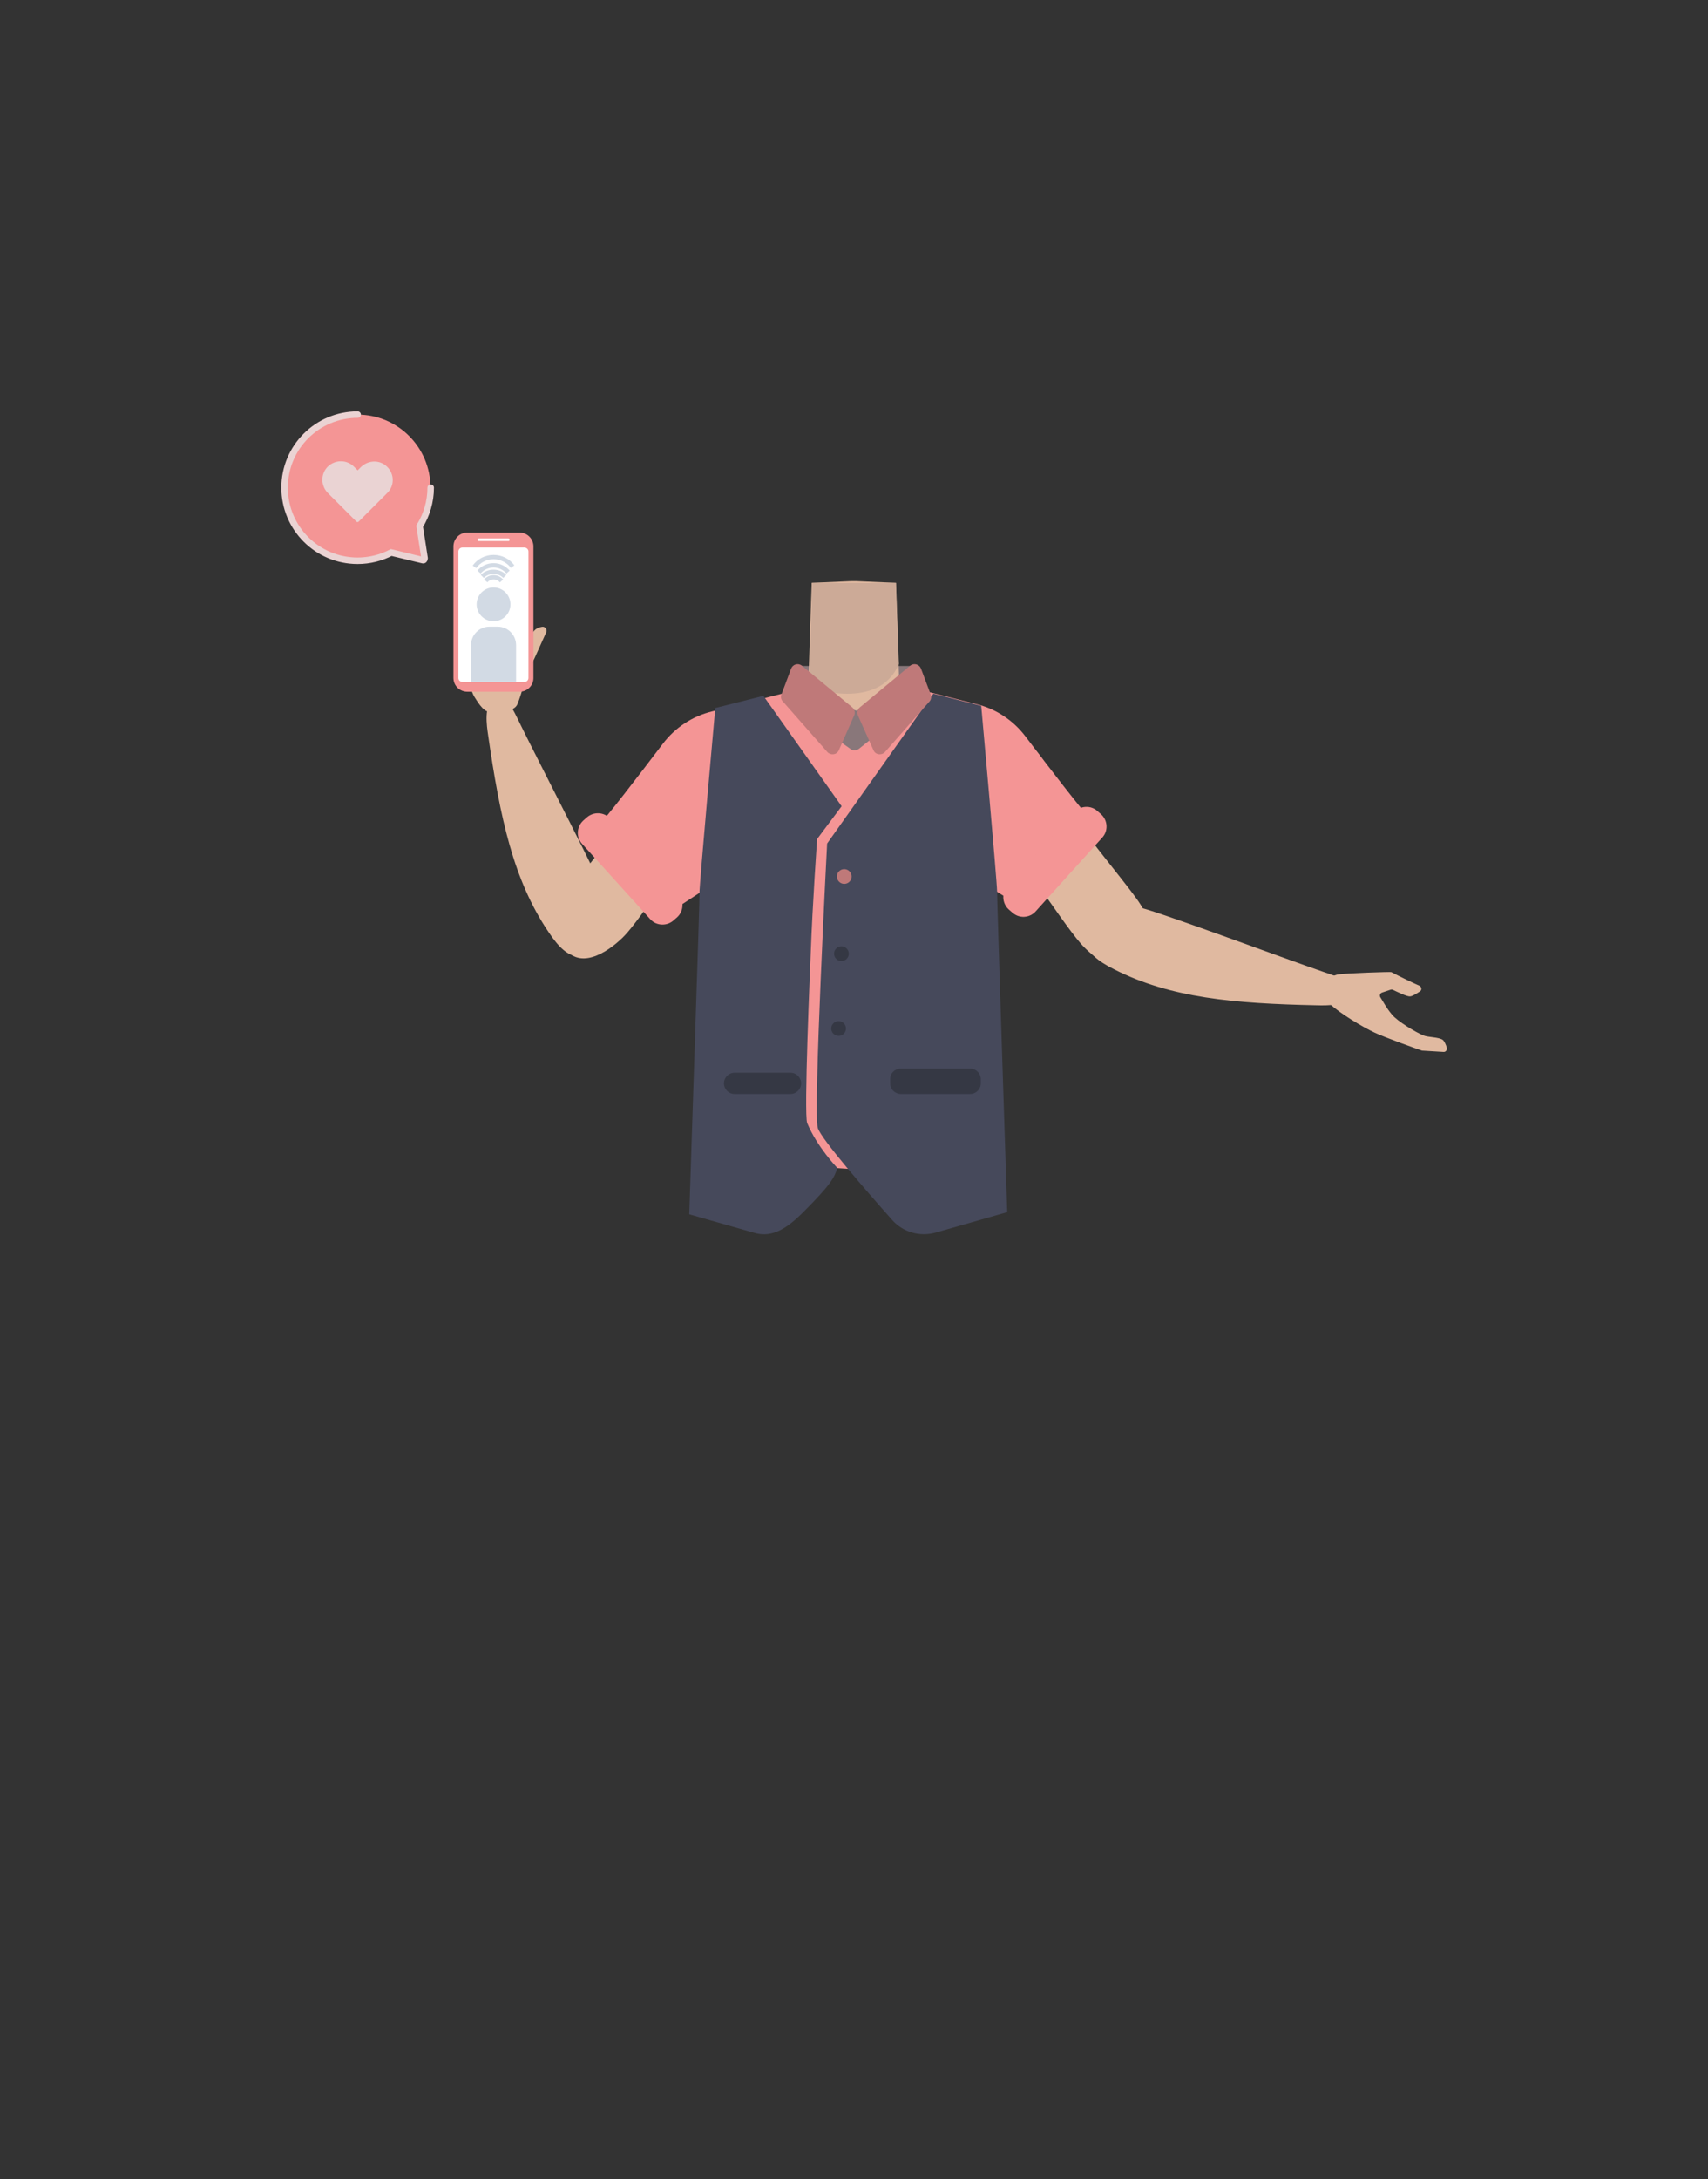 <?xml version="1.0" encoding="utf-8"?>
<!-- Generator: Adobe Illustrator 26.0.3, SVG Export Plug-In . SVG Version: 6.00 Build 0)  -->
<svg version="1.1" id="Calque_9" xmlns="http://www.w3.org/2000/svg" xmlns:xlink="http://www.w3.org/1999/xlink" x="0px" y="0px"
	 viewBox="0 0 788 1005" style="enable-background:new 0 0 788 1005;" xml:space="preserve">
<rect x="0" y="0" width="788" height="1005" fill="#333333" stroke="none"/>
<style type="text/css">
	.st0{fill:#89777A;}
	.st1{fill:#E0B9A0;}
	.st2{fill:#CCAA97;}
	.st3{fill:#F49595;}
	.st4{fill:#46495B;}
	.st5{fill:#353844;}
	.st6{fill:#BF7979;}
	.st7{fill:#FFFFFF;}
	.st8{fill:#D2DAE4;}
	.st9{fill:none;stroke:#D2DAE4;stroke-width:2;stroke-miterlimit:10;}
	.st10{fill:none;stroke:#EAD3D3;stroke-width:3;stroke-linecap:round;stroke-miterlimit:10;}
	.st11{fill:#EAD3D3;}
</style>
<path class="st0" d="M368.3,323.6l-1.8-16.5h56.9c0,0,4,11.6,3.8,11.4s-28,10.3-28.8,10S370.3,325.9,368.3,323.6z"/>
<path class="st1" d="M355,349c-4.3,21.5-18,24.7-25.9,30.9c-12.6,9.8-29.3,38.2-39.7,50.2c-4.9,5.7-18.5,17-27.1,9.2l0,0
	c-10.6-10.6-3-23.9,1.3-29.8c8.6-12,28.3-34.5,34.9-47.8c4.9-9.9,7.6-20.7,23.1-29.8c0,0,15.3-10.2,26.3-3
	C354.8,333.6,356.8,340.1,355,349L355,349z"/>
<path class="st1" d="M272.3,438.8c13.9-5.6,9.9-16.5,8.3-22.6c-1.7-6.5-32.3-65.3-40.2-81.5c-4.4-9.1-6.6-14.1-12.3-12
	c-5.1,1.9-3.5,12.2-2.9,16.3c5.5,38.1,11.6,66.7,27.8,90.7C263.4,445.5,268.6,440.3,272.3,438.8z"/>
<path class="st1" d="M433,354c4.3,21.5,18,24.7,25.9,30.9c12.6,9.8,29.3,38.2,39.7,50.2c4.9,5.7,18.5,17,27.1,9.2l0,0
	c10.7-10.6,3-23.9-1.3-29.8c-8.6-12-28.3-34.5-34.9-47.8c-4.9-9.9-7.6-20.7-23.1-29.8c0,0-15.3-10.2-26.3-3
	C433.2,338.6,431.3,345.1,433,354L433,354z"/>
<path class="st1" d="M502.8,429.1c3.9-14.5,15.2-11.8,21.4-11c6.7,0.9,68.8,24.1,85.8,29.9c9.6,3.3,14.8,4.8,13.4,10.7
	c-1.3,5.3-11.7,5-15.8,4.9c-38.5-0.8-67.5-3.4-93.4-16.5C497.2,438.7,501.8,432.9,502.8,429.1z"/>
<path class="st1" d="M641.9,448.3c4.2,2.2,9.8,4.9,13,6.3c1,0.5,1.2,2,0.2,2.6c-1.5,1-3.4,2.2-4.5,2.3c-1.4,0.2-6.2-2.2-7.9-3
	c-0.3-0.2-0.8-0.2-1.1-0.1l-3.9,1.3c-1,0.3-1.4,1.4-0.8,2.3c1.7,2.6,2.5,4.5,5.3,7.9c2.6,3.1,10.7,8,14.5,9.6c2.1,0.9,7.2,0.7,9,2.1
	c0.7,0.6,1.4,2.2,1.8,3.5c0.3,1-0.5,2.1-1.5,2l-9.8-0.6c-0.2,0-0.3,0-0.4-0.1c-1.9-0.6-16.7-5.9-21.6-8.2
	c-5.6-2.6-16.4-9.1-20.7-13.3c-1.4-1.4-4-4.1-3.1-8.1c0.8-3.4,4.3-4.7,6.7-5.4C620.6,448.8,641.7,448.1,641.9,448.3z"/>
<path class="st1" d="M394,419c-5.5-3.6-8-0.6-13.7,2.5c-9.8,5.3-15.8,23.7-26.7,26.2c-3.9,0.9-12.7-15.1-13.7-21.3
	c-1.5-9.3,2.5-27.5-8.4-36.9c-9.2-7.9-21.5-3.7-25.5-16.3c-7-22,13.5-38.5,23.4-42.3c15.2-5.9,37.1-5.1,43.5-14.2l0.9-27.7l0.7-20.2
	l18.3-0.8h2.2l18.3,0.8L414,289l0.9,27.7c6.4,9.1,28.4,8.4,43.5,14.2c10,3.9,30.4,20.4,23.4,42.3c-4,12.6-16.2,8.4-25.5,16.3
	c-10.9,9.3-6.9,27.5-8.4,36.9c-1,6.2-9.9,22.2-13.7,21.3c-10.8-2.5-16.9-20.9-26.7-26.2C402,418.4,399.5,415.4,394,419"/>
<path class="st2" d="M373.5,317c0,0,31.8,11.4,41.2-10.8l-1.3-37.4h-38.8L373.5,317z"/>
<path class="st3" d="M308.9,420.8c-1.8-1.8-36.1-37.9-32.6-40.5c2.4-1.8,19-23.5,29.5-37.3c5.6-7.4,13.6-12.7,22.6-14.9l32.4-8.2
	l28.7,48.1L308.9,420.8z"/>
<path class="st3" d="M359.8,326.9c-0.3-0.4,3.3-4.6,3.4-5s23.3,13.3,23.8,13.9s7.1,5.6,7.1,5.6s18.5-12.9,19.1-12.9
	s10.8,1.6,9.4,2.1s-14,209.6-14,209.6s-50.5-3.5-50.7-3.1C342.2,572.7,359.8,326.9,359.8,326.9z"/>
<path class="st3" d="M470,417.4c1.8-1.8,36.1-37.9,32.6-40.5c-2.4-1.8-19-23.5-29.5-37.3c-5.6-7.4-13.6-12.7-22.6-14.9l-32.4-8.2
	L389.5,368L470,417.4z"/>
<path class="st4" d="M352.2,320.9l36.1,50.9L377,386.9c0,0-2.1,28.8-3,53.7c-0.2,4.8-3.2,73.4-1.6,77.3
	c4.6,11.1,13.9,20.7,13.9,20.7c-1.3,4.3-2.6,7.3-16,20.7c-6.4,6.3-13.5,11.8-22.1,9.3L318,560c4.7-143.8,4.7-143.3,4.7-148.1
	c0-4.4,7.3-85.4,7.3-85.4L352.2,320.9z"/>
<path class="st4" d="M430.6,319.9l-49,69.1c0,0-6.5,124-4.3,131.2c1.6,5.1,22.4,29,34.3,42.4c5,5.7,12.9,7.9,20.2,5.8l32.9-9.4
	c0,0-4.7-143.7-4.7-148.1s-7.3-85.4-7.3-85.4L430.6,319.9z"/>
<path class="st5" d="M338.9,494.7h25.8c2.7,0,4.9,2.2,4.9,4.9l0,0c0,2.7-2.2,4.9-4.9,4.9h-25.8c-2.7,0-4.9-2.2-4.9-4.9l0,0
	C334,496.9,336.2,494.7,338.9,494.7z"/>
<path class="st5" d="M415.6,492.8h32c2.7,0,4.9,2.2,4.9,4.9v1.9c0,2.7-2.2,4.9-4.9,4.9h-32c-2.7,0-4.9-2.2-4.9-4.9v-1.9
	C410.6,495,412.8,492.8,415.6,492.8z"/>
<path class="st0" d="M386.2,341.1c0.2,0,3.8,2.6,6.2,4.3c1.2,0.9,2.8,0.8,3.9-0.1l7-5.6l-3.3-13.1l-5,1.1c0,0-6-2.2-6.8-1.1
	S386.2,341.1,386.2,341.1z"/>
<path class="st6" d="M360.5,320.3l4.5-12c0.8-2,3.3-2.7,5-1.3l23.2,19.2c1.1,0.9,1.4,2.4,0.9,3.7L387,346c-0.9,2.1-3.7,2.5-5.3,0.8
	l-20.6-23.4C360.3,322.6,360.1,321.3,360.5,320.3z"/>
<path class="st6" d="M429.4,320.3l-4.5-12c-0.8-2-3.3-2.7-5-1.3l-23.2,19.2c-1.1,0.9-1.4,2.4-0.9,3.7L403,346
	c0.9,2.1,3.7,2.5,5.3,0.8l20.6-23.4C429.6,322.6,429.8,321.3,429.4,320.3z"/>
<path class="st3" d="M269.1,378.4l1.6-1.4c3.1-2.8,8-2.6,10.8,0.5l31.4,34.7c2.8,3.1,2.6,8-0.5,10.8l-1.6,1.4
	c-3.1,2.8-8,2.6-10.8-0.5l-31.4-34.7C265.7,386.1,266,381.3,269.1,378.4z"/>
<path class="st3" d="M467,420.8l-1.6-1.4c-3.1-2.8-3.4-7.7-0.5-10.8l30.7-34c2.8-3.1,7.7-3.4,10.8-0.5l1.6,1.4
	c3.1,2.8,3.4,7.7,0.5,10.8l-30.7,34C475,423.4,470.2,423.7,467,420.8z"/>
<circle class="st6" cx="389.5" cy="404.2" r="3.4"/>
<circle class="st5" cx="388.2" cy="439.8" r="3.4"/>
<circle class="st5" cx="386.9" cy="474.3" r="3.4"/>
<path class="st1" d="M234.8,327.4c1.9-0.2,3.5-1.3,4.1-3.1c1.8-4.6,4-13.1,4.8-14.6c0.8-1.4,5.8-12.5,8.3-18.1
	c0.6-1.4-0.6-2.9-2.1-2.5c-0.3,0.1-0.6,0.1-0.9,0.2c-1.2,0.3-2.2,1-2.9,2l-3.8,5.8c-1.3,1.9-4.1,1.4-4.7-0.7l-4.7-16.7
	c0,0-7.2-28.3-8-27.4c-0.8,0.7-1.6,1.3-2.4,2c-1.4,1.1-2.1,2.9-1.8,4.7l3.9,20.6c0.2,1.2,0,2.4-0.7,3.5L213.1,300
	c-0.8,1.2-0.9,2.7-0.6,4c1.5,4.6,5,15.3,6.4,17.4c0.6,0.8,4,7.2,7,6.8C227.2,327.9,231.9,327.5,234.8,327.4z"/>
<g>
	<path class="st3" d="M239.7,319h-24.1c-3.5,0-6.4-2.8-6.4-6.4V252c0-3.5,2.8-6.4,6.4-6.4h24.1c3.5,0,6.4,2.8,6.4,6.4v60.7
		C246.1,316.1,243.3,319,239.7,319z"/>
	<path class="st7" d="M242,314.5h-28.7c-0.9,0-1.8-0.8-1.8-1.8v-58.4c0-0.9,0.8-1.8,1.8-1.8H242c0.9,0,1.8,0.8,1.8,1.8v58.4
		C243.8,313.6,243,314.5,242,314.5z"/>
	<path class="st7" d="M234.6,249.5h-13.8c-0.2,0-0.5-0.2-0.5-0.5v-0.2c0-0.2,0.2-0.5,0.5-0.5h13.8c0.2,0,0.5,0.2,0.5,0.5v0.2
		C235.1,249.3,234.9,249.5,234.6,249.5z"/>
	<circle class="st8" cx="227.7" cy="278.7" r="7.8"/>
	<path class="st8" d="M238.1,314.5h-20.8v-17c0-4.7,3.8-8.5,8.5-8.5h3.8c4.7,0,8.5,3.8,8.5,8.5V314.5L238.1,314.5z"/>
	<path class="st9" d="M232.9,265.8c-1.3-1.3-3.1-2.1-5.2-2.1s-3.9,0.8-5.2,2.1"/>
	<path class="st9" d="M234.4,263.8c-1.7-1.9-4-3.1-6.7-3.1c-2.7,0-5.1,1.2-6.7,3.1"/>
	<path class="st9" d="M236.5,261.3c-2-2.7-5.2-4.4-8.8-4.4c-3.6,0-6.8,1.7-8.8,4.5"/>
	<path class="st9" d="M231.4,267.9c-0.9-1-2.2-1.7-3.6-1.7c-1.5,0-2.8,0.6-3.7,1.7"/>
</g>
<path class="st3" d="M193.5,242.7c3.2-5.2,5.1-11.3,5.1-17.8c0-18.6-15-33.7-33.7-33.7s-33.7,15.1-33.7,33.7s15,33.7,33.7,33.7
	c5.6,0,10.9-1.4,15.5-3.8l14.5,3.5c0.5,0.2,0.9-0.3,0.9-0.8L193.5,242.7z"/>
<path class="st10" d="M165,191.2"/>
<path class="st10" d="M165,191.2c-18.6,0-33.7,15-33.7,33.7c0,18.6,15,33.7,33.7,33.7c5.6,0,10.9-1.4,15.5-3.8l14.5,3.5
	c0.5,0.2,0.9-0.3,0.9-0.8l-2.3-14.8c3.2-5.2,5.1-11.3,5.1-17.8"/>
<path class="st11" d="M177.6,214.4c-3.5-2.5-8.2-1.9-11.2,1.1l-1.4,1.4l0,0l-1.7-1.7c-3.3-3.3-8.7-3.3-12.1,0l0,0
	c-3.3,3.3-3.3,8.7,0,12.1l1.7,1.7l0,0l11.6,11.6c0.2,0.2,0.6,0.2,0.9,0l11.6-11.6l0,0l1.6-1.6C182.4,223.8,182,217.6,177.6,214.4z"
	/>
</svg>
